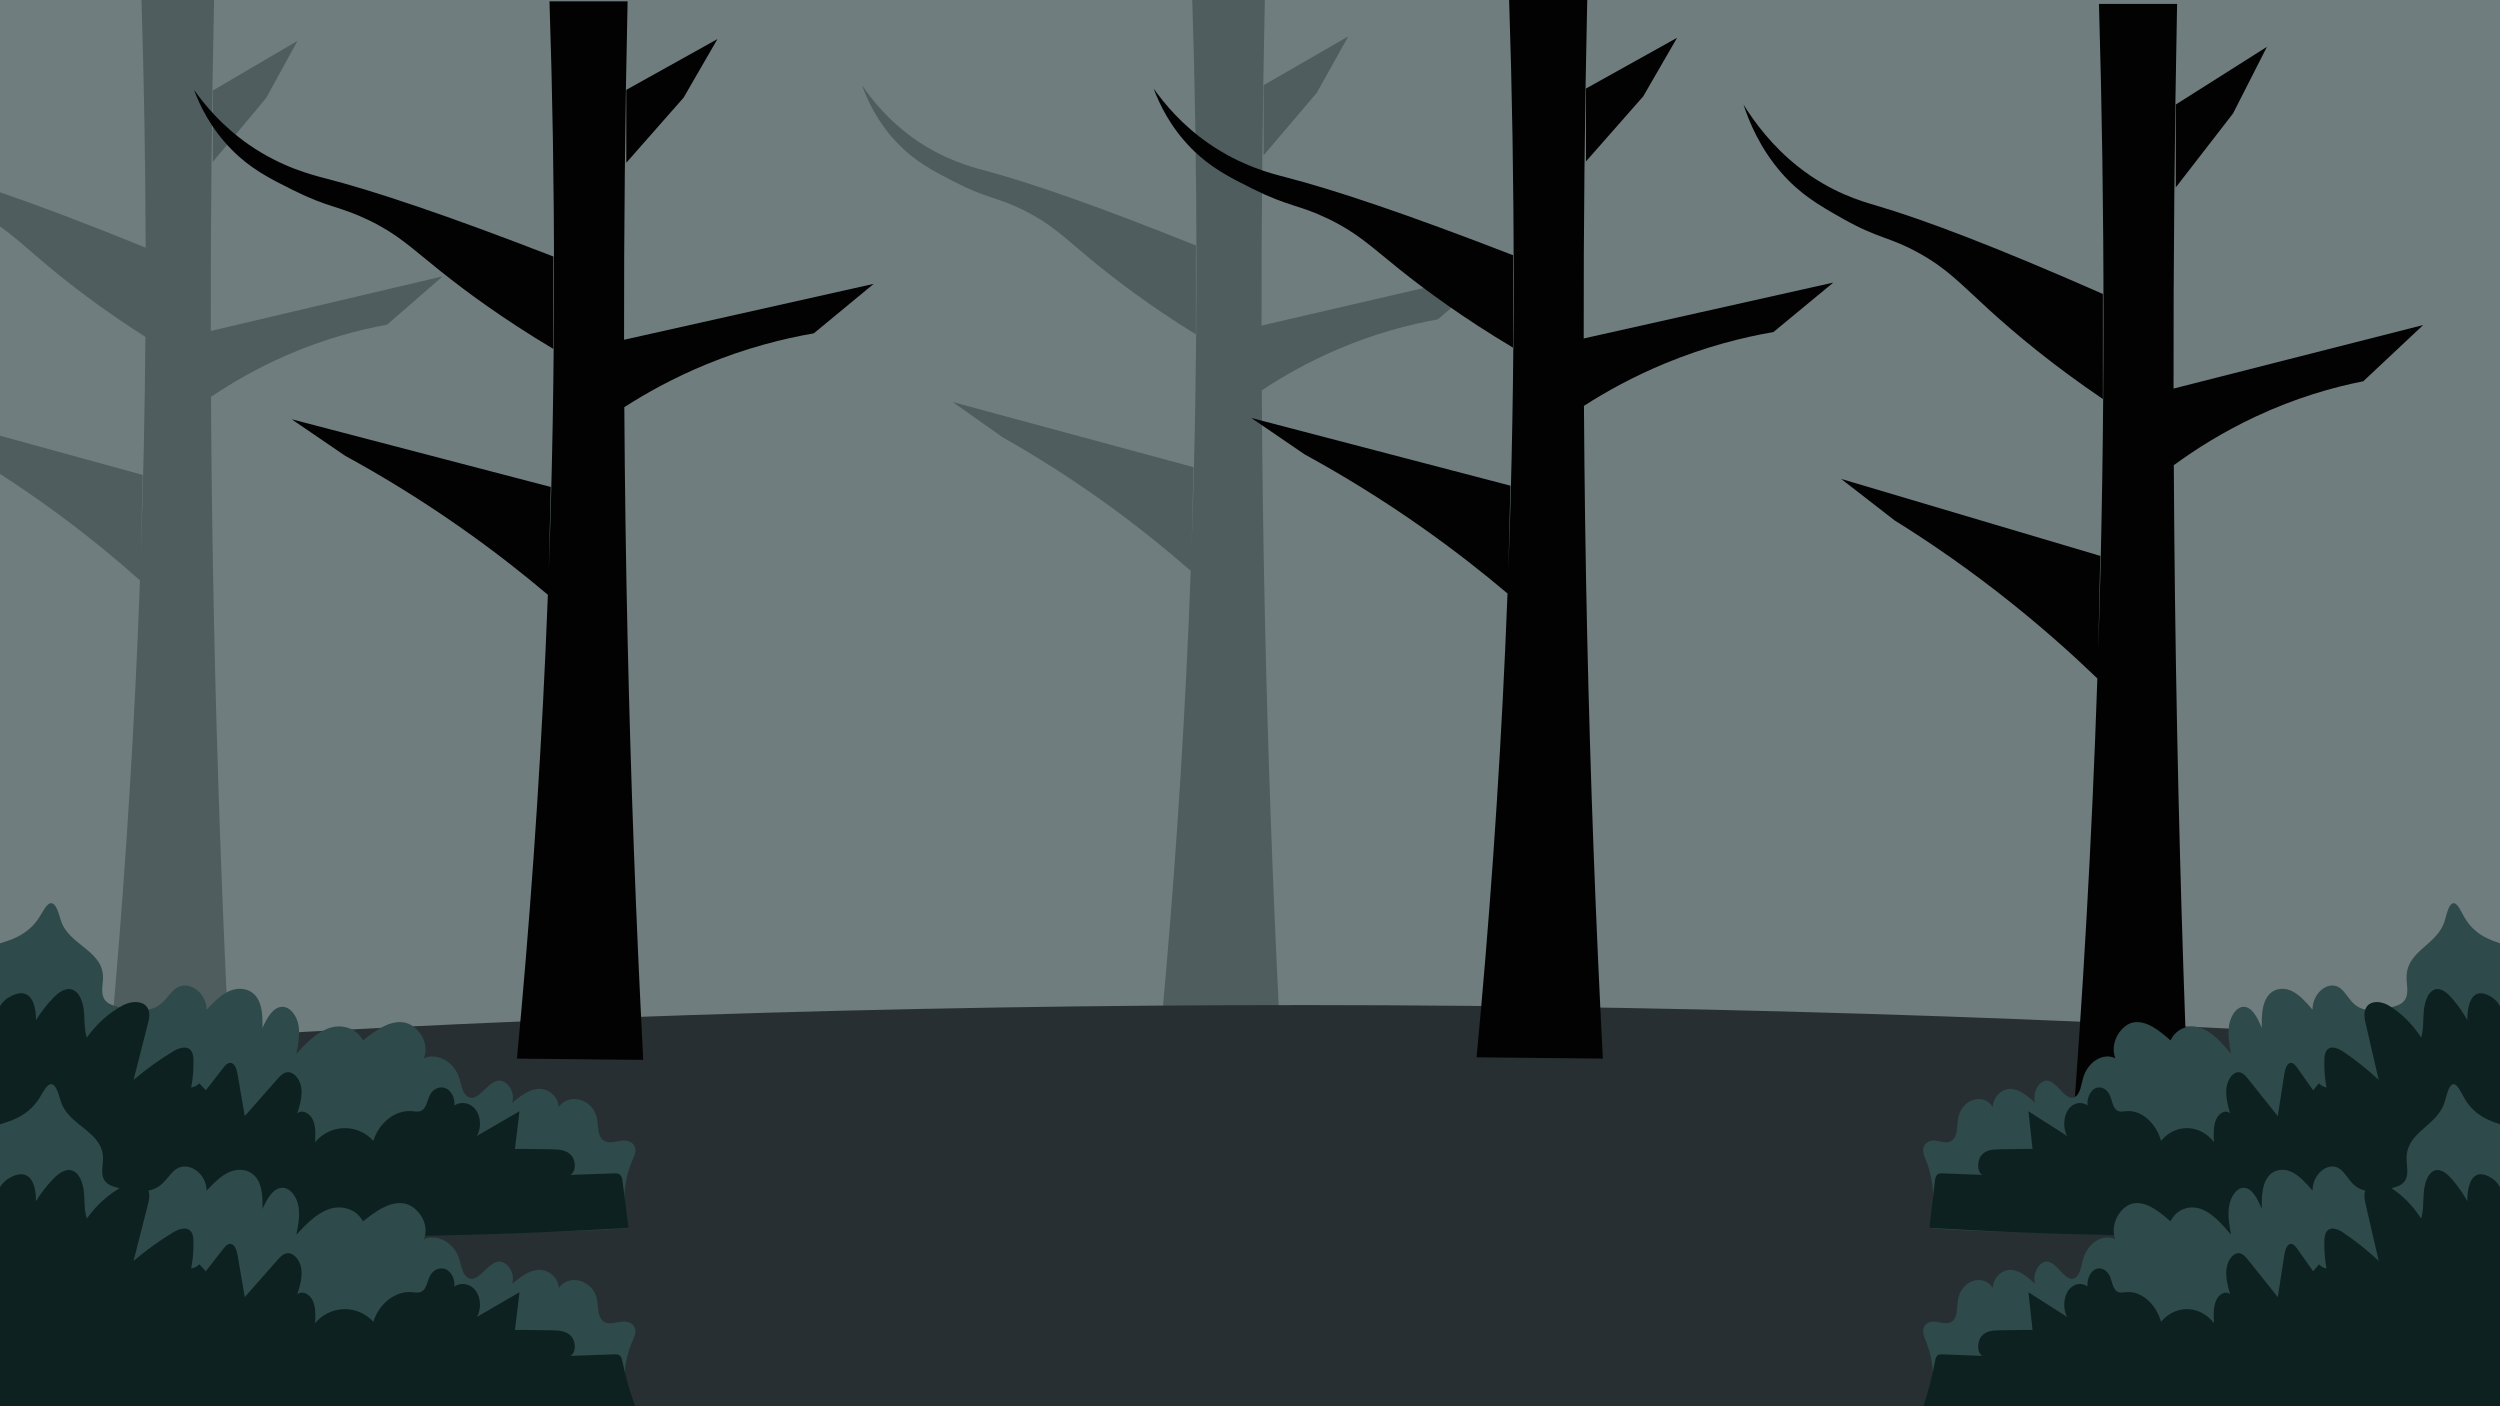 <?xml version="1.0" encoding="utf-8"?>
<!-- Generator: Adobe Illustrator 23.0.5, SVG Export Plug-In . SVG Version: 6.00 Build 0)  -->
<svg version="1.1" xmlns="http://www.w3.org/2000/svg" xmlns:xlink="http://www.w3.org/1999/xlink" x="0px" y="0px"
	 viewBox="0 0 1920 1080" style="enable-background:new 0 0 1920 1080;" xml:space="preserve">
<style type="text/css">
	.st0{fill:#6F7D7E;}
	.st1{fill:#4F5D5E;}
	.st2{fill:#272F32;}
	.st3{fill:#020202;}
	.st4{fill:#2E4A4B;}
	.st5{fill:#0D2120;}
</style>
<g id="圖層_1">
</g>
<g id="圖層_2">
	<rect y="-3" class="st0" width="1920" height="820"/>
	<path class="st1" d="M161.87,254.18C161.76,169.48,162.6,84.75,164.4,0c-18.58,0-37.16,0-55.75,0
		c1.94,61.76,3.05,125.2,3.21,190.21C65.98,171.55,29.43,157.75,0,147.68V174c11.19,7.68,20.14,16.24,34.6,28.41
		c17.57,14.79,43.12,34.74,77.07,56.29c-0.44,55.23-1.59,111.53-3.53,168.88c0.48-20.95,0.96-41.89,1.44-62.84
		C73.05,354.7,36.53,344.65,0,334.61v29.35c15.05,9.7,30.57,20.35,46.4,32.08c22.54,16.7,42.88,33.45,61.1,49.68
		c-0.5,13.7-1.04,27.45-1.64,41.26c-4.57,106.32-11.57,208.75-20.44,307.05c30.04,0.33,60.08,0.65,90.12,0.98
		c-5.19-105.24-8.91-210.53-11.15-315.85c-1.24-58.11-2.02-116.22-2.35-174.35c15.63-10.58,35.01-21.94,58.1-31.98
		c29.05-12.63,55.62-19.55,77.12-23.47c14.25-12.39,28.49-24.77,42.74-37.16C280.62,226.19,221.25,240.19,161.87,254.18z"/>
	<g>
		<g>
			<g>
				<path class="st1" d="M786.5,161.59c20.96,10.45,30.35,20.34,51.1,37.51c18.22,15.08,44.99,35.62,80.83,57.71
					c0-22.76,0-45.53,0-68.29c-76.38-30.65-127.31-48.25-162.6-57.71c-9.4-2.52-31.36-8.13-54.82-25.01
					C682.11,92.2,669.63,76.6,662,65.41c3.97,11.12,11.72,28.29,26.94,44.25c13.45,14.09,27,21.23,43.67,29.82
					C758.44,152.79,765.56,151.15,786.5,161.59z"/>
			</g>
			<g>
				<path class="st1" d="M970.47,119.27c13.63-16.03,27.25-32.06,40.88-48.09c8.05-14.43,16.1-28.86,24.16-43.28
					c-21.68,12.5-43.36,25.01-65.04,37.51V119.27z"/>
			</g>
			<g>
				<path class="st1" d="M968.87,250.03C968.76,166.71,969.6,83.37,971.4,0c-18.58,0-37.16,0-55.75,0
					c4.25,132.67,4.57,273.14-0.51,420.59c0.48-20.6,0.96-41.21,1.44-61.81c-61.63-16.67-123.26-33.34-184.89-50.02
					c12.7,8.98,25.4,17.95,38.09,26.93c26.14,14.78,54.35,32.54,83.62,53.86c22.54,16.42,42.88,32.9,61.1,48.86
					c-0.5,13.47-1.04,27-1.64,40.59c-4.57,104.58-11.57,205.34-20.44,302.03c30.04,0.32,60.08,0.64,90.12,0.96
					c-5.19-103.52-8.91-207.09-11.15-310.68c-1.24-57.16-2.02-114.32-2.35-171.5c15.63-10.41,35.01-21.58,58.1-31.45
					c29.05-12.42,55.62-19.23,77.12-23.08c14.25-12.18,28.49-24.37,42.74-36.55C1087.62,222.49,1028.25,236.26,968.87,250.03z"/>
			</g>
		</g>
	</g>
	<path class="st1" d="M163.47,124.25c13.63-16.3,27.25-32.6,40.88-48.89c8.05-14.67,16.1-29.34,24.16-44
		c-21.68,12.71-43.36,25.42-65.04,38.14V124.25z"/>
	<path class="st2" d="M1920,1083H0c0-92,0-184,0-276c314.3-22.14,628.63-33.81,943-35c325.62-1.24,651.29,8.76,977,30
		C1920,895.67,1920,989.33,1920,1083z"/>
	<g>
		<path class="st3" d="M283,169c22.56,10.87,32.67,21.15,55,39c19.61,15.68,48.42,37.03,87,60c0-23.67,0-47.33,0-71
			c-82.21-31.86-137.02-50.17-175-60c-10.11-2.62-33.75-8.45-59-26c-20.35-14.15-33.78-30.37-42-42c4.28,11.56,12.61,29.41,29,46
			c14.47,14.65,29.06,22.07,47,31C252.8,159.84,260.46,158.14,283,169z"/>
		<path class="st3" d="M481,125c14.67-16.67,29.33-33.33,44-50c8.67-15,17.33-30,26-45c-23.33,13-46.67,26-70,39V125z"/>
		<path class="st3" d="M479.28,260.94C479.16,174.32,480.06,87.67,482,1c-20,0-40,0-60,0c4.57,137.93,4.92,283.97-0.55,437.26
			c0.52-21.42,1.03-42.84,1.55-64.26c-66.33-17.33-132.67-34.67-199-52c13.67,9.33,27.33,18.67,41,28c28.13,15.37,58.5,33.83,90,56
			c24.26,17.07,46.15,34.21,65.76,50.8c-0.54,14.01-1.12,28.07-1.76,42.2c-4.92,108.73-12.45,213.48-22,314
			c32.33,0.33,64.67,0.67,97,1c-5.59-107.63-9.59-215.29-12-323c-1.33-59.42-2.17-118.85-2.53-178.3
			c16.82-10.82,37.68-22.44,62.53-32.7c31.27-12.92,59.87-19.99,83-24c15.33-12.67,30.67-25.33,46-38
			C607.09,232.31,543.19,246.62,479.28,260.94z"/>
	</g>
	<g>
		<path class="st3" d="M1473,193.94c22.56,12.35,32.67,24.03,55,44.32c19.61,17.82,48.42,42.08,87,68.19c0-26.9,0-53.8,0-80.69
			c-82.21-36.21-137.02-57.01-175-68.19c-10.11-2.98-33.75-9.6-59-29.55c-20.35-16.08-33.78-34.51-42-47.73
			c4.28,13.13,12.61,33.43,29,52.28c14.47,16.65,29.06,25.08,47,35.23C1442.8,183.53,1450.46,181.59,1473,193.94z"/>
		<path class="st3" d="M1671,143.93c14.67-18.94,29.33-37.88,44-56.83c8.67-17.05,17.33-34.1,26-51.14
			c-23.33,14.77-46.67,29.55-70,44.32V143.93z"/>
		<path class="st3" d="M1669.28,298.43c-0.12-98.45,0.78-196.92,2.72-295.43c-20,0-40,0-60,0c4.57,156.76,4.92,322.74-0.55,496.96
			c0.52-24.35,1.03-48.69,1.55-73.04c-66.33-19.7-132.67-39.4-199-59.1c13.67,10.61,27.33,21.22,41,31.82
			c28.13,17.47,58.5,38.45,90,63.65c24.26,19.41,46.15,38.88,65.76,57.74c-0.54,15.92-1.12,31.9-1.76,47.96
			c-4.92,123.57-12.45,242.62-22,356.87c32.33,0.38,64.67,0.76,97,1.14c-5.59-122.32-9.59-244.69-12-367.1
			c-1.33-67.53-2.17-135.08-2.53-202.64c16.82-12.3,37.68-25.5,62.53-37.17c31.27-14.68,59.87-22.72,83-27.28
			c15.33-14.4,30.67-28.79,46-43.19C1797.09,265.89,1733.19,282.16,1669.28,298.43z"/>
	</g>
	<g>
		<g>
			<path class="st4" d="M487.91,882.24c-0.88-5.68-7.17-6.99-11.88-6.06c-4.72,0.93-10.23,2.51-13.74-1.4
				c-3.36-3.74-2.76-10.18-3.73-15.58c-2.66-14.8-21.21-20.52-29.4-9.06c-0.58-8.81-8.78-14.49-16.07-13.86
				c-7.29,0.63-13.72,5.73-19.78,10.66c2.88-8.33-4.43-18.83-11.71-16.82c-8.39,2.32-14.82,16.84-22.46,12.06
				c-4.09-2.55-4.78-9.07-6.42-14.27c-3.96-12.52-16.81-19.69-27.25-15.21c5.23-11.81-5.18-26.56-16.22-27.62
				c-11.04-1.06-21.22,6.6-30.47,13.96c-5.33-10.07-17.06-12.71-26.53-9.29c-9.47,3.43-17.21,11.54-24.63,19.44
				c1.45-7.22,2.91-14.76,1.57-22.02c-1.34-7.26-6.38-14.09-12.53-13.92c-7.06,0.19-11.7,8.71-15.06,16.23
				c0.11-8.35-0.03-17.55-4.61-23.81c-4.83-6.6-13.34-7.62-20.24-4.79c-6.9,2.83-12.59,8.76-18.08,14.55
				c0.03-13.25-14.04-23.08-23.52-16.44c-4.1,2.87-6.91,7.82-10.71,11.24c-9.59,8.63-22.95,5.92-34.62,2.81
				c-3.86-1.03-8.16-2.42-10.16-6.55c-2.39-4.94-0.33-11.17-0.56-16.89c-0.81-19.94-26.59-24.05-32.36-42.76
				c-2-6.47-3.69-12.68-7.08-13.15c-3.59-0.49-6.53,6.15-9.47,10.78C20.8,719.28,5.81,722.48,0,724.49v217.68
				c55.48-3.99,99.85-3.24,131.01-1.67c23.92,1.2,37.02,2.73,66.13,3c45.81,0.42,53.91-2.99,95.06-3c42.83-0.01,47.74,3.69,94.23,5
				c26.13,0.74,58.64,0.53,96.22-2.34c-5.1-16.84-3.95-36.29,3.06-52.09C486.94,888.31,488.39,885.33,487.91,882.24z"/>
		</g>
		<g>
			<path class="st5" d="M482.72,943c-2.35-18.21-4.16-31.61-4.7-36.27c-0.09-0.81-0.36-2.99-1.74-4.41
				c-1.2-1.23-2.92-1.24-4.49-1.18c-11.29,0.4-22.57,0.79-33.86,1.19c4.75-2.22,4.44-11.34,0.55-15.33
				c-3.89-3.98-9.44-4.25-14.53-4.33c-3.82-0.06-7.65-0.11-11.47-0.17c-5.67-0.08-11.33-0.17-17-0.1
				c1.16-9.65,2.32-19.31,3.48-28.96c-10.91,6.33-21.82,12.66-32.72,18.98c3.52-5.88,3.14-14.7-0.86-20.11
				c-4-5.41-11.2-6.85-16.43-3.28c0.62-5.45-2.19-11.2-6.44-13.17c-4.25-1.96-9.51,0.05-12.06,4.62c-2.23,4-2.68,9.76-6.15,12.13
				c-2.39,1.64-5.35,0.99-8.09,0.75c-12.46-1.07-25.04,8.66-29.46,22.8c-12.17-13.41-33.05-12.92-44.78,1.04
				c0.34-5.79,0.62-11.92-1.63-17.04c-2.25-5.12-8.06-8.39-12.01-5.11c2-6.39,4.03-13.18,3.02-19.91
				c-1.01-6.73-6.31-13.01-11.82-11.45c-2.67,0.75-4.8,3.11-6.8,5.38c-8.25,9.37-16.5,18.74-24.75,28.11
				c-1.81-10.61-3.62-21.23-5.44-31.84c-0.67-3.95-2.14-8.78-5.46-9.06c-2.26-0.19-4.14,1.97-5.69,3.96
				c-4.44,5.7-8.88,11.4-13.32,17.1c-1.63-1.78-3.26-3.56-4.89-5.33c-1.85,1.71-4.08,2.81-6.38,3.17c1.36-6.83,1.96-13.88,1.77-20.9
				c-0.06-2.25-0.23-4.61-1.25-6.49c-2.87-5.28-9.58-3.22-14.26-0.39c-10.58,6.41-20.78,13.75-30.48,21.96
				c3.66-14.38,7.33-28.77,10.99-43.15c0.74-2.89,1.48-5.95,0.95-8.9c-1.68-9.33-12.91-9.07-20.13-5.22
				c-10.59,5.65-20.12,14.16-27.7,24.74c-2.13-6.39-1.58-13.57-2.25-20.41c-0.68-6.84-3.34-14.36-8.8-16.36
				c-5.36-1.96-10.86,2.23-15.08,6.67c-4.78,5.02-9.13,10.64-12.95,16.75c0.04-1.98,0.2-14.66-6.24-19.13
				c-5.43-3.77-12.54,0.42-14.64,1.65c-2.66,1.56-4.87,3.72-6.74,6.72V941c136.37,9.22,278.14,11.49,424.86,5
				C444.26,945.14,463.54,944.14,482.72,943z"/>
		</g>
	</g>
	<g>
		<g>
			<path class="st4" d="M487.91,1021.24c-0.88-5.68-7.17-6.99-11.88-6.06c-4.72,0.93-10.23,2.51-13.74-1.4
				c-3.36-3.74-2.76-10.18-3.73-15.58c-2.66-14.8-21.21-20.52-29.4-9.06c-0.58-8.81-8.78-14.49-16.07-13.86
				c-7.29,0.63-13.72,5.73-19.78,10.66c2.88-8.33-4.43-18.83-11.71-16.82c-8.39,2.32-14.82,16.84-22.46,12.06
				c-4.09-2.55-4.78-9.07-6.42-14.27c-3.96-12.52-16.81-19.69-27.25-15.21c5.23-11.81-5.18-26.56-16.22-27.62
				c-11.04-1.06-21.22,6.6-30.47,13.96c-5.33-10.07-17.06-12.71-26.53-9.29c-9.47,3.43-17.21,11.54-24.63,19.44
				c1.45-7.22,2.91-14.76,1.57-22.02c-1.34-7.26-6.38-14.09-12.53-13.92c-7.06,0.19-11.7,8.71-15.06,16.23
				c0.11-8.35-0.03-17.55-4.61-23.81c-4.83-6.6-13.34-7.62-20.24-4.79c-6.9,2.83-12.59,8.76-18.08,14.55
				c0.03-13.25-14.04-23.08-23.52-16.44c-4.1,2.87-6.91,7.82-10.71,11.24c-9.59,8.63-22.95,5.92-34.62,2.81
				c-3.86-1.03-8.16-2.42-10.16-6.55c-2.39-4.94-0.33-11.17-0.56-16.89c-0.81-19.94-26.59-24.05-32.36-42.76
				c-2-6.47-3.69-12.68-7.08-13.15c-3.59-0.49-6.53,6.15-9.47,10.78C20.8,858.28,5.81,861.48,0,863.49v217.68
				c55.48-3.99,99.85-3.24,131.01-1.67c23.92,1.2,37.02,2.73,66.13,3c45.81,0.42,53.91-2.99,95.06-3c42.83-0.01,47.74,3.69,94.23,5
				c26.13,0.74,58.64,0.53,96.22-2.34c-5.1-16.84-3.95-36.29,3.06-52.09C486.94,1027.31,488.39,1024.33,487.91,1021.24z"/>
		</g>
		<g>
			<path class="st5" d="M487.88,1080c-4.16-11.02-7.47-22.5-9.86-34.27c-0.33-1.61-0.69-3.34-1.74-4.41
				c-1.2-1.23-2.92-1.24-4.49-1.18c-11.29,0.4-22.57,0.79-33.86,1.19c4.75-2.22,4.44-11.34,0.55-15.33
				c-3.89-3.98-9.44-4.25-14.53-4.33c-3.82-0.06-7.65-0.11-11.47-0.17c-5.67-0.08-11.33-0.17-17-0.1
				c1.16-9.65,2.32-19.31,3.48-28.96c-10.91,6.33-21.82,12.66-32.72,18.98c3.52-5.88,3.14-14.7-0.86-20.11
				c-4-5.41-11.2-6.85-16.43-3.28c0.62-5.45-2.19-11.2-6.44-13.17c-4.25-1.96-9.51,0.05-12.06,4.62c-2.23,4-2.68,9.76-6.15,12.13
				c-2.39,1.64-5.35,0.99-8.09,0.75c-12.46-1.07-25.04,8.66-29.46,22.8c-12.17-13.41-33.05-12.92-44.78,1.04
				c0.34-5.79,0.62-11.92-1.63-17.04c-2.25-5.12-8.06-8.39-12.01-5.11c2-6.39,4.03-13.18,3.02-19.91
				c-1.01-6.73-6.31-13.01-11.82-11.45c-2.67,0.75-4.8,3.11-6.8,5.38c-8.25,9.37-16.5,18.74-24.75,28.11
				c-1.81-10.61-3.62-21.23-5.44-31.84c-0.67-3.95-2.14-8.78-5.46-9.06c-2.26-0.19-4.14,1.97-5.69,3.96
				c-4.44,5.7-8.88,11.4-13.32,17.1c-1.63-1.78-3.26-3.56-4.89-5.33c-1.85,1.71-4.08,2.81-6.38,3.17c1.36-6.83,1.96-13.88,1.77-20.9
				c-0.06-2.25-0.23-4.61-1.25-6.49c-2.87-5.28-9.58-3.22-14.26-0.39c-10.58,6.41-20.78,13.75-30.48,21.96
				c3.66-14.38,7.33-28.77,10.99-43.15c0.74-2.89,1.48-5.95,0.95-8.9c-1.68-9.33-12.91-9.07-20.13-5.22
				c-10.59,5.65-20.12,14.16-27.7,24.74c-2.13-6.39-1.58-13.57-2.25-20.41c-0.68-6.84-3.34-14.36-8.8-16.36
				c-5.36-1.96-10.86,2.23-15.08,6.67c-4.78,5.02-9.13,10.64-12.95,16.75c0.04-1.98,0.2-14.66-6.24-19.13
				c-5.43-3.77-12.54,0.42-14.64,1.65c-2.66,1.56-4.87,3.72-6.74,6.72V1080H487.88z"/>
		</g>
	</g>
	<g>
		<g>
			<path class="st4" d="M1477.09,882.24c0.8-5.68,6.51-6.99,10.79-6.06c4.28,0.93,9.28,2.51,12.48-1.4
				c3.05-3.74,2.51-10.18,3.39-15.58c2.41-14.8,19.26-20.52,26.69-9.06c0.53-8.81,7.97-14.49,14.59-13.86
				c6.61,0.63,12.45,5.73,17.95,10.66c-2.61-8.33,4.02-18.83,10.63-16.82c7.62,2.32,13.45,16.84,20.39,12.06
				c3.71-2.55,4.34-9.07,5.83-14.27c3.59-12.52,15.26-19.69,24.74-15.21c-4.75-11.81,4.7-26.56,14.73-27.62
				c10.02-1.06,19.26,6.6,27.66,13.96c4.84-10.07,15.49-12.71,24.08-9.29c8.6,3.43,15.62,11.54,22.36,19.44
				c-1.32-7.22-2.64-14.76-1.42-22.02c1.22-7.26,5.79-14.09,11.37-13.92c6.41,0.19,10.62,8.71,13.67,16.23
				c-0.1-8.35,0.03-17.55,4.19-23.81c4.39-6.6,12.11-7.62,18.38-4.79c6.27,2.83,11.43,8.76,16.42,14.55
				c-0.02-13.25,12.74-23.08,21.35-16.44c3.72,2.87,6.27,7.82,9.72,11.24c8.7,8.63,20.83,5.92,31.43,2.81
				c3.51-1.03,7.41-2.42,9.23-6.55c2.17-4.94,0.3-11.17,0.51-16.89c0.74-19.94,24.14-24.05,29.38-42.76
				c1.81-6.47,3.35-12.68,6.43-13.15c3.26-0.49,5.93,6.15,8.59,10.78c8.5,14.78,22.11,17.98,27.39,19.99v217.68
				c-50.36-3.99-90.64-3.24-118.93-1.67c-21.71,1.2-33.61,2.73-60.03,3c-41.59,0.42-48.94-2.99-86.29-3
				c-38.88-0.01-43.33,3.69-85.54,5c-23.72,0.74-53.24,0.53-87.35-2.34c4.63-16.84,3.59-36.29-2.78-52.09
				C1477.97,888.31,1476.65,885.33,1477.09,882.24z"/>
		</g>
		<g>
			<path class="st5" d="M1481.79,943c2.14-18.21,3.77-31.61,4.26-36.27c0.09-0.81,0.32-2.99,1.58-4.41
				c1.09-1.23,2.65-1.24,4.08-1.18c10.24,0.4,20.49,0.79,30.73,1.19c-4.32-2.22-4.03-11.34-0.5-15.33
				c3.53-3.98,8.57-4.25,13.19-4.33c3.47-0.06,6.94-0.11,10.42-0.17c5.14-0.08,10.29-0.17,15.43-0.1
				c-1.05-9.65-2.1-19.31-3.16-28.96c9.9,6.33,19.8,12.66,29.71,18.98c-3.19-5.88-2.85-14.7,0.78-20.11
				c3.63-5.41,10.17-6.85,14.91-3.28c-0.56-5.45,1.99-11.2,5.85-13.17c3.86-1.96,8.64,0.05,10.94,4.62c2.02,4,2.43,9.76,5.58,12.13
				c2.17,1.64,4.85,0.99,7.34,0.75c11.31-1.07,22.73,8.66,26.75,22.8c11.05-13.41,30-12.92,40.65,1.04
				c-0.31-5.79-0.56-11.92,1.48-17.04c2.05-5.12,7.32-8.39,10.91-5.11c-1.81-6.39-3.66-13.18-2.74-19.91
				c0.91-6.73,5.73-13.01,10.73-11.45c2.42,0.75,4.36,3.11,6.17,5.38c7.49,9.37,14.98,18.74,22.46,28.11
				c1.64-10.61,3.29-21.23,4.93-31.84c0.61-3.95,1.94-8.78,4.96-9.06c2.05-0.19,3.75,1.97,5.17,3.96c4.03,5.7,8.06,11.4,12.09,17.1
				c1.48-1.78,2.96-3.56,4.44-5.33c1.68,1.71,3.7,2.81,5.79,3.17c-1.24-6.83-1.78-13.88-1.61-20.9c0.05-2.25,0.21-4.61,1.14-6.49
				c2.61-5.28,8.7-3.22,12.94-0.39c9.61,6.41,18.86,13.75,27.67,21.96c-3.33-14.38-6.65-28.77-9.98-43.15
				c-0.67-2.89-1.34-5.95-0.86-8.9c1.53-9.33,11.72-9.07,18.28-5.22c9.61,5.65,18.27,14.16,25.15,24.74
				c1.94-6.39,1.43-13.57,2.05-20.41c0.62-6.84,3.04-14.36,7.99-16.36c4.86-1.96,9.85,2.23,13.69,6.67
				c4.34,5.02,8.28,10.64,11.75,16.75c-0.04-1.98-0.18-14.66,5.67-19.13c4.93-3.77,11.39,0.42,13.29,1.65
				c2.41,1.56,4.42,3.72,6.12,6.72V941c-122.02,8.4-248.7,10.58-379.68,5C1520.69,945.16,1501.18,944.16,1481.79,943z"/>
		</g>
	</g>
	<g>
		<g>
			<path class="st4" d="M1477.09,1021.24c0.8-5.68,6.51-6.99,10.79-6.06c4.28,0.93,9.28,2.51,12.48-1.4
				c3.05-3.74,2.51-10.18,3.39-15.58c2.41-14.8,19.26-20.52,26.69-9.06c0.53-8.81,7.97-14.49,14.59-13.86
				c6.61,0.63,12.45,5.73,17.95,10.66c-2.61-8.33,4.02-18.83,10.63-16.82c7.62,2.32,13.45,16.84,20.39,12.06
				c3.71-2.55,4.34-9.07,5.83-14.27c3.59-12.52,15.26-19.69,24.74-15.21c-4.75-11.81,4.7-26.56,14.73-27.62
				c10.02-1.06,19.26,6.6,27.66,13.96c4.84-10.07,15.49-12.71,24.08-9.29c8.6,3.43,15.62,11.54,22.36,19.44
				c-1.32-7.22-2.64-14.76-1.42-22.02c1.22-7.26,5.79-14.09,11.37-13.92c6.41,0.19,10.62,8.71,13.67,16.23
				c-0.1-8.35,0.03-17.55,4.19-23.81c4.39-6.6,12.11-7.62,18.38-4.79c6.27,2.83,11.43,8.76,16.42,14.55
				c-0.02-13.25,12.74-23.08,21.35-16.44c3.72,2.87,6.27,7.82,9.72,11.24c8.7,8.63,20.83,5.92,31.43,2.81
				c3.51-1.03,7.41-2.42,9.23-6.55c2.17-4.94,0.3-11.17,0.51-16.89c0.74-19.94,24.14-24.05,29.38-42.76
				c1.81-6.47,3.35-12.68,6.43-13.15c3.26-0.49,5.93,6.15,8.59,10.78c8.5,14.78,22.11,17.98,27.39,19.99v217.68
				c-50.36-3.99-90.64-3.24-118.93-1.67c-21.71,1.2-33.61,2.73-60.03,3c-41.59,0.42-48.94-2.99-86.29-3
				c-38.88-0.01-43.33,3.69-85.54,5c-23.72,0.74-53.24,0.53-87.35-2.34c4.63-16.84,3.59-36.29-2.78-52.09
				C1477.97,1027.31,1476.65,1024.33,1477.09,1021.24z"/>
		</g>
		<g>
			<path class="st5" d="M1477.11,1080c3.78-11.02,6.78-22.5,8.95-34.27c0.3-1.61,0.63-3.34,1.58-4.41c1.09-1.23,2.65-1.24,4.08-1.18
				c10.24,0.4,20.49,0.79,30.73,1.19c-4.32-2.22-4.03-11.34-0.5-15.33c3.53-3.98,8.57-4.25,13.19-4.33
				c3.47-0.06,6.94-0.11,10.42-0.17c5.14-0.08,10.29-0.17,15.43-0.1c-1.05-9.65-2.1-19.31-3.16-28.96
				c9.9,6.33,19.8,12.66,29.71,18.98c-3.19-5.88-2.85-14.7,0.78-20.11c3.63-5.41,10.17-6.85,14.91-3.28
				c-0.56-5.45,1.99-11.2,5.85-13.17c3.86-1.96,8.64,0.05,10.94,4.62c2.02,4,2.43,9.76,5.58,12.13c2.17,1.64,4.85,0.99,7.34,0.75
				c11.31-1.07,22.73,8.66,26.75,22.8c11.05-13.41,30-12.92,40.65,1.04c-0.31-5.79-0.56-11.92,1.48-17.04
				c2.05-5.12,7.32-8.39,10.91-5.11c-1.81-6.39-3.66-13.18-2.74-19.91c0.91-6.73,5.73-13.01,10.73-11.45
				c2.42,0.75,4.36,3.11,6.17,5.38c7.49,9.37,14.98,18.74,22.46,28.11c1.64-10.61,3.29-21.23,4.93-31.84
				c0.61-3.95,1.94-8.78,4.96-9.06c2.05-0.19,3.75,1.97,5.17,3.96c4.03,5.7,8.06,11.4,12.09,17.1c1.48-1.78,2.96-3.56,4.44-5.33
				c1.68,1.71,3.7,2.81,5.79,3.17c-1.24-6.83-1.78-13.88-1.61-20.9c0.05-2.25,0.21-4.61,1.14-6.49c2.61-5.28,8.7-3.22,12.94-0.39
				c9.61,6.41,18.86,13.75,27.67,21.96c-3.33-14.38-6.65-28.77-9.98-43.15c-0.67-2.89-1.34-5.95-0.86-8.9
				c1.53-9.33,11.72-9.07,18.28-5.22c9.61,5.65,18.27,14.16,25.15,24.74c1.94-6.39,1.43-13.57,2.05-20.41
				c0.62-6.84,3.04-14.36,7.99-16.36c4.86-1.96,9.85,2.23,13.69,6.67c4.34,5.02,8.28,10.64,11.75,16.75
				c-0.04-1.98-0.18-14.66,5.67-19.13c4.93-3.77,11.39,0.42,13.29,1.65c2.41,1.56,4.42,3.72,6.12,6.72V1080H1477.11z"/>
		</g>
	</g>
	<g>
		<path class="st3" d="M1020,168c22.56,10.87,32.67,21.15,55,39c19.61,15.68,48.42,37.03,87,60c0-23.67,0-47.33,0-71
			c-82.21-31.86-137.02-50.17-175-60c-10.11-2.62-33.75-8.45-59-26c-20.35-14.15-33.78-30.37-42-42c4.28,11.56,12.61,29.41,29,46
			c14.47,14.65,29.06,22.07,47,31C989.8,158.84,997.46,157.14,1020,168z"/>
		<path class="st3" d="M1218,124c14.67-16.67,29.33-33.33,44-50c8.67-15,17.33-30,26-45c-23.33,13-46.67,26-70,39V124z"/>
		<path class="st3" d="M1216.28,259.94c-0.12-86.62,0.78-173.27,2.72-259.94c-20,0-40,0-60,0c4.57,137.93,4.92,283.97-0.55,437.26
			c0.52-21.42,1.03-42.84,1.55-64.26c-66.33-17.33-132.67-34.67-199-52c13.67,9.33,27.33,18.67,41,28c28.13,15.37,58.5,33.83,90,56
			c24.26,17.07,46.15,34.21,65.76,50.8c-0.54,14.01-1.12,28.07-1.76,42.2c-4.92,108.73-12.45,213.48-22,314
			c32.33,0.33,64.67,0.67,97,1c-5.59-107.63-9.59-215.29-12-323c-1.33-59.42-2.17-118.85-2.53-178.3
			c16.82-10.82,37.68-22.44,62.53-32.7c31.27-12.92,59.87-19.99,83-24c15.33-12.67,30.67-25.33,46-38
			C1344.09,231.31,1280.19,245.62,1216.28,259.94z"/>
	</g>
</g>
</svg>
